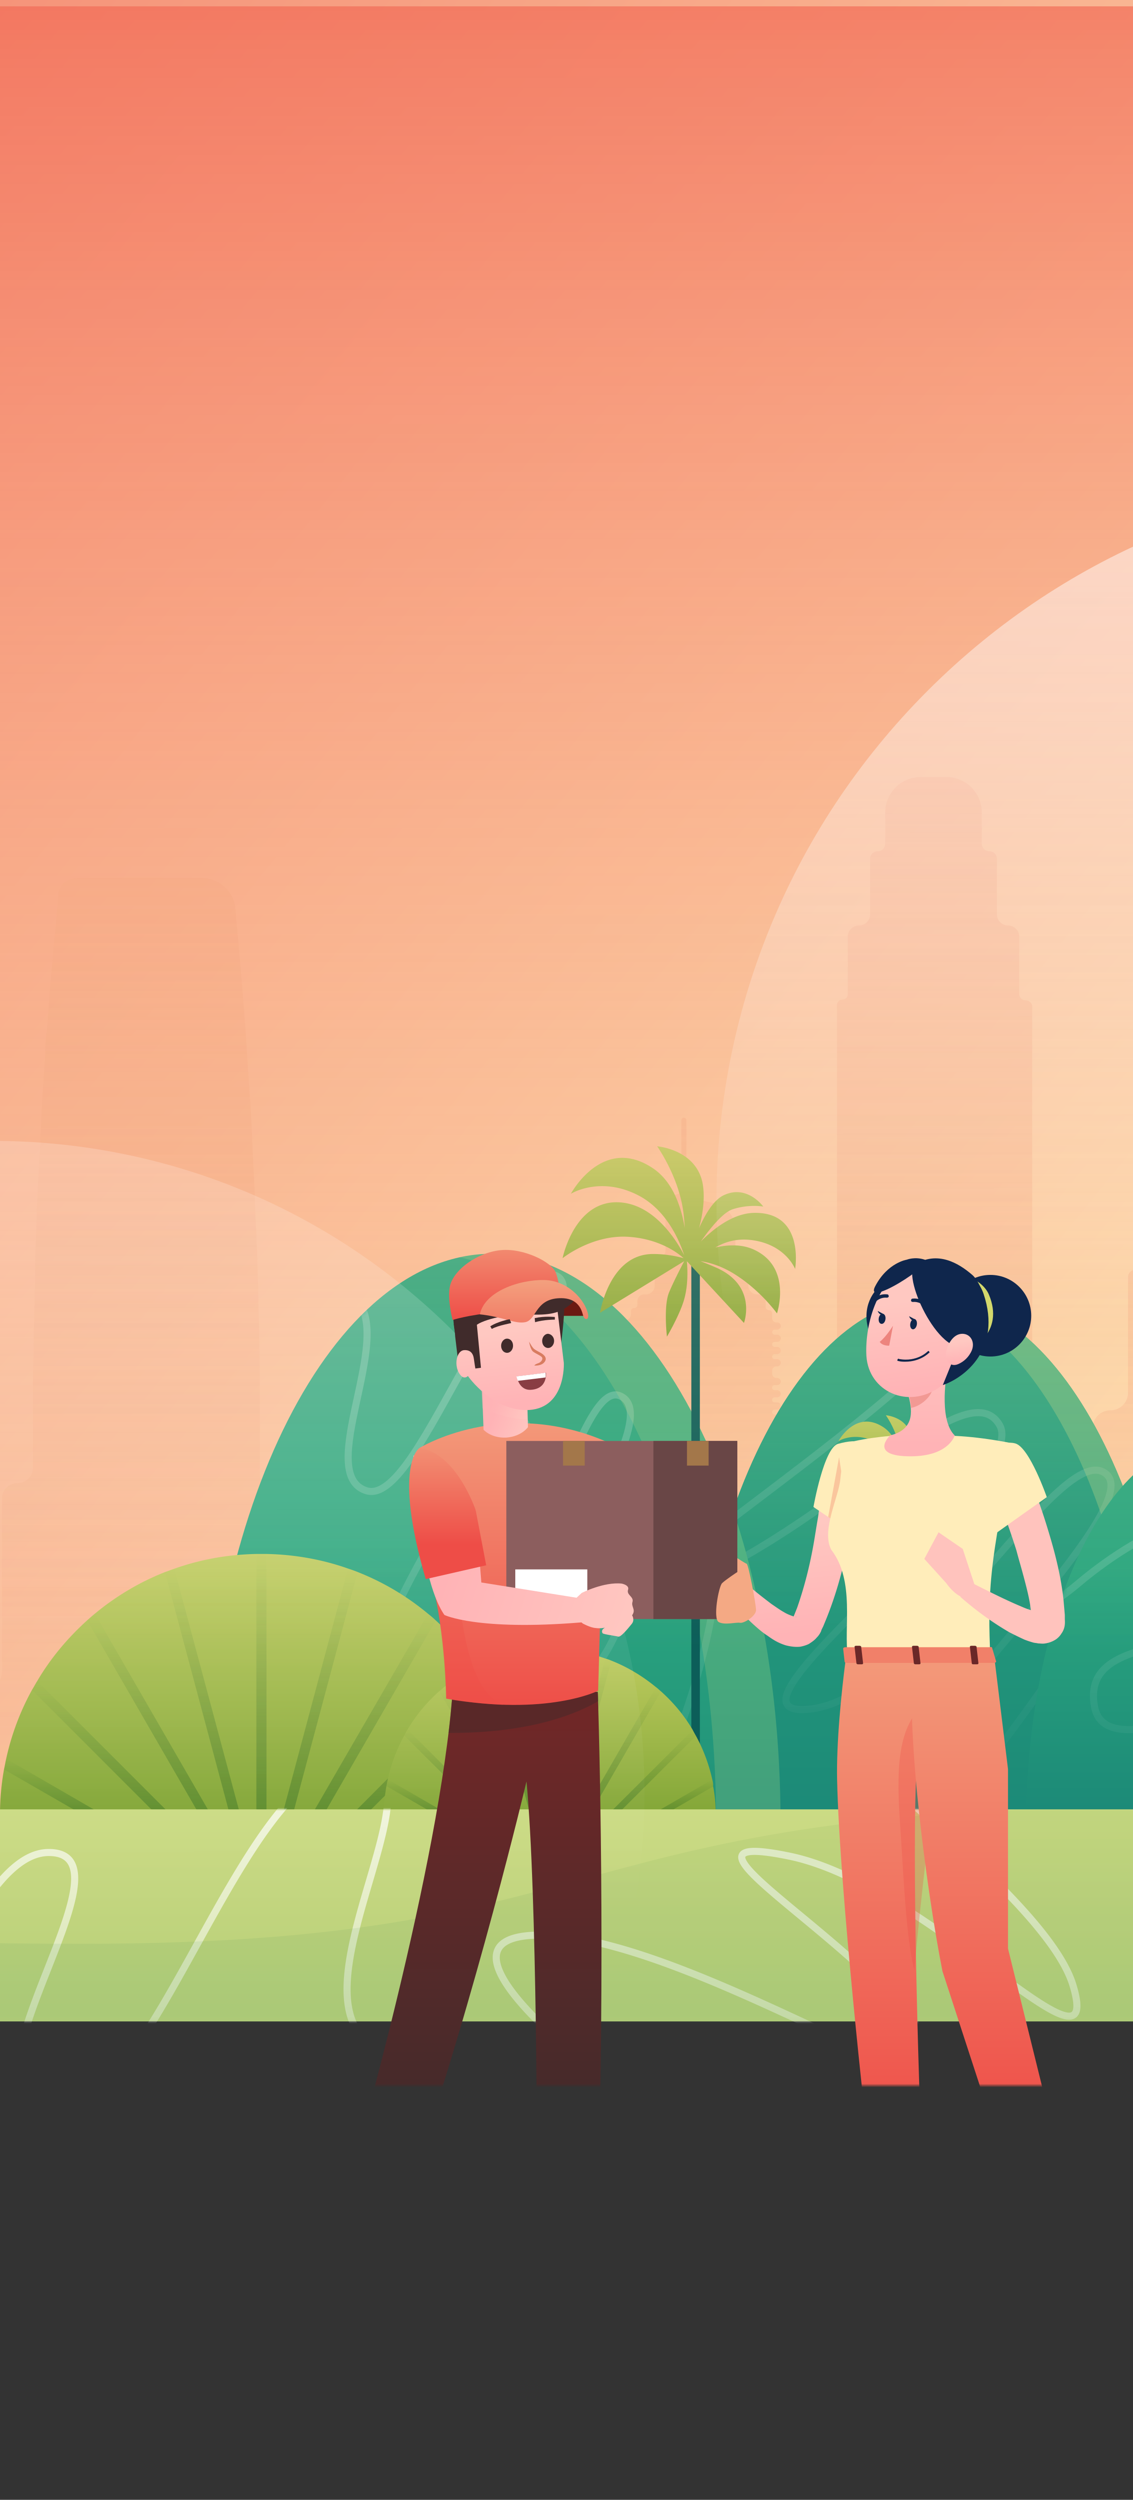 <svg width="320" height="706" fill="none" xmlns="http://www.w3.org/2000/svg"><rect width="100%" height="100%" fill="#333333" stroke="none"/><g clip-path="url(#clip0_2596:282)"><path d="M517-189H-681v759H417c55.229 0 100-44.772 100-100v-659z" fill="url(#paint0_linear_2596:282)"/><mask id="a" style="mask-type:alpha" maskUnits="userSpaceOnUse" x="-522" y="0" width="969" height="589"><path d="M447 0h-969v589h869c55.228 0 100-44.772 100-100V0z" fill="url(#paint1_linear_2596:282)"/></mask><g mask="url(#a)"><path d="M406.908 282.12h-6.512a2.441 2.441 0 00-2.441 2.442v146.807a3.357 3.357 0 01-6.715 0v-90.648c0-5.057-4.1-9.157-9.157-9.157h-.204a8.954 8.954 0 00-8.953 8.953 8.952 8.952 0 01-8.952 8.953h-36.729a4.579 4.579 0 00-4.578 4.579v2.543a2.035 2.035 0 01-2.035 2.035 2.034 2.034 0 00-2.034 2.034v32.658a4.985 4.985 0 01-4.986 4.985 4.985 4.985 0 00-4.985 4.986v21.466a6.308 6.308 0 01-6.308 6.308 6.308 6.308 0 00-6.308 6.308v31.538a2.239 2.239 0 11-4.476 0V284.358c0-1.011-.82-1.831-1.832-1.831a1.831 1.831 0 01-1.831-1.831v-16.177a3.155 3.155 0 00-3.154-3.154 3.154 3.154 0 01-3.154-3.153v-15.668c0-1.18-.956-2.136-2.136-2.136a2.137 2.137 0 01-2.137-2.137v-8.821c0-5.523-4.477-10-10-10h-7.266c-5.523 0-10 4.477-10 10v8.821c0 1.18-.957 2.137-2.137 2.137-1.18 0-2.136.956-2.136 2.136v15.668a3.154 3.154 0 01-3.154 3.153 3.155 3.155 0 00-3.154 3.154v16.278c0 .843-.683 1.526-1.526 1.526s-1.526.684-1.526 1.526v125.748a3.56 3.56 0 01-3.561 3.561 3.56 3.56 0 00-3.561 3.561v50.055a4.375 4.375 0 01-4.375 4.375h-3.968a.408.408 0 01-.407-.407.407.407 0 00-.407-.407h-1.322a.712.712 0 110-1.425h.712a1.017 1.017 0 100-2.034h-.611a.813.813 0 010-1.628h.611a1.017 1.017 0 000-2.035h-.712a.712.712 0 110-1.424h.712a1.017 1.017 0 100-2.035h-.712a.711.711 0 110-1.424h.712a1.017 1.017 0 100-2.035h-.712a.711.711 0 110-1.424h.712a1.017 1.017 0 100-2.035h-.712a.712.712 0 110-1.425h.712a1.017 1.017 0 100-2.034h-.712a.712.712 0 110-1.425h.712a1.017 1.017 0 100-2.034h-.712a.712.712 0 110-1.425h.712a1.017 1.017 0 100-2.034h-.712a.712.712 0 110-1.425h.712a1.017 1.017 0 000-2.035h-.712a.712.712 0 110-1.424h.712a1.017 1.017 0 000-2.035h-.204a1.22 1.22 0 01-1.22-1.221v-.406a1.22 1.22 0 011.22-1.221h.204a1.017 1.017 0 100-2.035h-.712a.712.712 0 110-1.424h.712a1.017 1.017 0 100-2.035h-.712a.711.711 0 110-1.424h.712a1.017 1.017 0 100-2.035h-.712a.712.712 0 110-1.425h.712a1.017 1.017 0 100-2.034h-.712a.712.712 0 110-1.425h.712a1.017 1.017 0 100-2.034h-.712a.712.712 0 110-1.425h.712a1.017 1.017 0 100-2.034h-.712a.712.712 0 110-1.425h.712a1.017 1.017 0 000-2.035h-.712a.712.712 0 110-1.424h.712a1.017 1.017 0 000-2.035h-.712a.712.712 0 110-1.424h.712a1.017 1.017 0 000-2.035h-.712a.712.712 0 110-1.424h.712a1.017 1.017 0 000-2.035h-.712a.712.712 0 110-1.424h.712a1.017 1.017 0 000-2.035h-.712a.712.712 0 110-1.424h.712a1.017 1.017 0 000-2.035h-.712a.712.712 0 110-1.424h.712a1.017 1.017 0 000-2.035h-.204a1.22 1.22 0 01-1.22-1.221v-.814a1.22 1.22 0 011.22-1.221h.204a1.017 1.017 0 100-2.034h-.712a.712.712 0 110-1.425h.712a1.017 1.017 0 100-2.034h-.712a.712.712 0 110-1.425h.712a1.017 1.017 0 000-2.035h-.712a.712.712 0 110-1.424h.712a1.017 1.017 0 000-2.035h-.204a1.22 1.22 0 01-1.22-1.221v-1.322a.916.916 0 00-.916-.916.916.916 0 01-.916-.915v-1.323a2.238 2.238 0 00-2.238-2.238h-.204a2.441 2.441 0 01-2.441-2.442v-6.511c0-1.011-.82-1.831-1.832-1.831a1.832 1.832 0 01-1.831-1.832v-5.72a7.552 7.552 0 00-5.942-7.378l-5.249-1.145a3.412 3.412 0 01-2.646-3.325v-18.955a.713.713 0 10-1.424 0v19.171a1.833 1.833 0 01-2.238 1.787 1.831 1.831 0 00-2.238 1.786v14.085c0 .842-.684 1.526-1.527 1.526-.842 0-1.526.683-1.526 1.526v6.816a2.441 2.441 0 01-2.441 2.442h-.509a1.932 1.932 0 00-1.933 1.933v1.017c0 .506-.41.916-.916.916a.915.915 0 00-.915.915v.814a1.73 1.73 0 01-1.73 1.73h-13.909c-5.523 0-10 4.477-10 10v2.586c0 5.523-4.477 10-10 10h-10.097a10.01 10.01 0 00-3.629.681l-17.58 6.847a1.619 1.619 0 00-1.018 1.503v7.043c0 .899.729 1.628 1.628 1.628h.407a1.221 1.221 0 010 2.442h-.814a1.221 1.221 0 000 2.442h.814a1.22 1.22 0 110 2.441h-.814a1.221 1.221 0 000 2.442h.814a1.221 1.221 0 010 2.442h-.814a1.22 1.22 0 100 2.441h.814a1.221 1.221 0 010 2.442h-.814a1.221 1.221 0 000 2.442h1.119a.916.916 0 110 1.831H95.033a7.396 7.396 0 01-6.935-4.825l-4.507-12.156c-.842-2.272-4.056-2.268-4.893.006-1.02 2.772-5.304 1.977-5.298-.978.004-2.019.004-4.038.004-6.057v-8.546c0-8.139 0-16.278-.203-24.417 0-3.459-.203-7.122-.203-10.581-.204-7.528-.407-15.057-.814-22.789-.204-3.663-.204-7.325-.407-10.988-.407-7.121-.61-14.04-1.018-21.161 0-.814-.203-1.628-.203-2.442-.407-6.308-.814-12.412-1.221-18.72-.814-11.394-1.831-22.789-2.849-34.183-.353-4.939-4.65-8.75-9.601-8.75H21.944c-2.918 0-5.514 2.17-5.514 5.087l-.61 7.325c-.204 2.035-.407 4.273-.61 6.308-.408 3.866-.611 7.732-1.018 11.598-.204 1.831-.204 3.459-.407 5.29-.204 3.256-.407 6.512-.814 9.767-.203 1.424-.204 2.849-.204 4.07-.203 4.273-.61 8.546-.813 12.615 0 1.424-.204 2.849-.204 4.273-.203 4.477-.407 8.75-.61 13.226 0 1.017-.204 1.831-.204 2.849-.203 4.069-.407 8.342-.61 12.412v2.441c-.204 4.68-.407 9.36-.407 14.04v2.849c-.204 4.883-.204 9.767-.407 14.447v.61c0 4.883-.204 9.767-.204 14.447v22.89a4.374 4.374 0 01-4.374 4.375 4.375 4.375 0 00-4.375 4.375v48.834a5.189 5.189 0 01-5.189 5.189h-4.68a.509.509 0 010-1.018h.407c.506 0 .916-.41.916-.915v-.407a.916.916 0 00-.916-.916.916.916 0 01-.916-.915v-.814c0-.506.41-.916.916-.916s.916-.41.916-.916v-.407a.916.916 0 00-.916-.915.916.916 0 01-.916-.916v-1.017c0-.506.41-.916.916-.916s.916-.41.916-.916v-.406a.916.916 0 00-.916-.916.916.916 0 01-.916-.916v-1.017c0-.506.41-.916.916-.916s.916-.41.916-.915v-.407a.916.916 0 00-.916-.916.916.916 0 01-.916-.916v-1.017c0-.506.41-.916.916-.916s.916-.41.916-.915v-.407a.916.916 0 00-.916-.916.916.916 0 01-.916-.916v-1.017c0-.506.41-.915.916-.915s.916-.41.916-.916v-.407a.916.916 0 00-.916-.916.916.916 0 01-.916-.915v-1.018c0-.505.41-.915.916-.915s.916-.41.916-.916v-.407a.916.916 0 00-.916-.916.916.916 0 01-.916-.915v-1.018c0-.505.41-.915.916-.915s.916-.41.916-.916v-.407a.916.916 0 00-.916-.916.915.915 0 01-.916-.915v-1.017c0-.506.41-.916.916-.916s.916-.41.916-.916v-.407a.916.916 0 00-.916-.915.916.916 0 01-.916-.916v-1.017c0-.506.41-.916.916-.916s.916-.41.916-.916v-.407a.916.916 0 00-.916-.915.916.916 0 01-.916-.916v-1.017c0-.506.41-.916.916-.916s.916-.41.916-.916v-1.22a.916.916 0 00-.916-.916.916.916 0 01-.916-.916v-1.017c0-.506.41-.916.916-.916s.916-.41.916-.915v-.407a.916.916 0 00-.916-.916.916.916 0 01-.916-.916v-1.22c0-.506.41-.916.916-.916s.916-.41.916-.916v-.407a.916.916 0 00-.916-.915.916.916 0 01-.916-.916v-1.017c0-.506.41-.916.916-.916s.916-.41.916-.916v-.406a.916.916 0 00-.916-.916.916.916 0 01-.916-.916v-1.017c0-.506.41-.916.916-.916s.916-.41.916-.916v-.406a.916.916 0 00-.916-.916.916.916 0 01-.916-.916v-1.017c0-.506.41-.916.916-.916s.916-.41.916-.915v-.407a.916.916 0 00-.916-.916.916.916 0 01-.916-.916v-1.017c0-.506.41-.916.916-.916s.916-.41.916-.915v-.407a.916.916 0 00-.916-.916.916.916 0 01-.916-.915v-1.018c0-.506.41-.915.916-.915s.916-.41.916-.916v-.407a.916.916 0 00-.916-.916.916.916 0 01-.916-.915v-1.018c0-.505.41-.915.916-.915s.916-.41.916-.916v-.407a.916.916 0 00-.916-.916.916.916 0 01-.916-.915v-1.018c0-.505.41-.915.916-.915s.916-.41.916-.916v-1.221a.916.916 0 00-.916-.915.916.916 0 01-.916-.916v-1.017c0-.506.41-.916.916-.916s.916-.41.916-.916v-.407a.916.916 0 00-.916-.915.916.916 0 01-.916-.916v-1.017c0-.506.41-.916.916-.916s.916-.41.916-.916v-.406a.916.916 0 00-.916-.916.916.916 0 01-.916-.916v-1.017c0-.506.41-.916.916-.916s.916-.41.916-.915v-.407a.916.916 0 00-.916-.916.916.916 0 01-.916-.916v-3.255c0-.506.41-.916.916-.916s.916-.41.916-.916v-.61c0-.843-.684-1.526-1.526-1.526h-2.95a1.424 1.424 0 01-1.425-1.424v-.335c0-.602.488-1.09 1.09-1.09a1.09 1.09 0 00.874-1.739l-7.299-9.831a4.602 4.602 0 00-3.696-1.859h-.126a4.476 4.476 0 01-4.476-4.477c0-.449-.407-.974-.407-1.424v-11.7a.712.712 0 00-1.424 0v11.732c0 .432-.408.96-.408 1.392a4.476 4.476 0 01-4.476 4.477h-.127a4.602 4.602 0 00-3.695 1.859l-7.703 10.375a.749.749 0 00.602 1.195.75.75 0 01.749.749v.676c0 .786-.638 1.424-1.425 1.424h-2.95c-.843 0-1.526.683-1.526 1.526v.407c0 .618.5 1.119 1.119 1.119.618 0 1.12.501 1.12 1.119v2.849a1.12 1.12 0 01-1.12 1.119 1.119 1.119 0 100 2.238c.618 0 1.12.501 1.12 1.119v.611a1.12 1.12 0 01-1.12 1.119 1.119 1.119 0 100 2.238c.618 0 1.12.501 1.12 1.119v.611a1.12 1.12 0 01-1.12 1.119 1.119 1.119 0 100 2.238c.618 0 1.12.501 1.12 1.119v.61a1.12 1.12 0 01-1.12 1.12 1.119 1.119 0 100 2.238c.618 0 1.12.501 1.12 1.119v.61a1.12 1.12 0 01-1.12 1.12 1.119 1.119 0 100 2.238c.618 0 1.12.501 1.12 1.119v.61a1.12 1.12 0 01-1.12 1.119 1.119 1.119 0 100 2.239c.618 0 1.12.501 1.12 1.119v.61a1.12 1.12 0 01-1.12 1.119 1.12 1.12 0 000 2.239c.618 0 1.12.501 1.12 1.119v.61a1.12 1.12 0 01-1.12 1.119 1.119 1.119 0 100 2.238c.618 0 1.12.501 1.12 1.12v.61a1.12 1.12 0 01-1.12 1.119 1.119 1.119 0 100 2.238c.618 0 1.12.501 1.12 1.119v.611a1.12 1.12 0 01-1.12 1.119 1.119 1.119 0 100 2.238c.618 0 1.12.501 1.12 1.119v.611a1.12 1.12 0 01-1.12 1.119 1.119 1.119 0 100 2.238c.618 0 1.12.501 1.12 1.119v.611a1.12 1.12 0 01-1.12 1.119 1.119 1.119 0 100 2.238c.618 0 1.12.501 1.12 1.119v.61a1.12 1.12 0 01-1.12 1.12 1.119 1.119 0 100 2.238c.618 0 1.12.501 1.12 1.119v.61a1.12 1.12 0 01-1.12 1.119 1.119 1.119 0 100 2.239h.814a.305.305 0 010 .61h-10.683a2.645 2.645 0 01-2.645-2.645V284.765l-.087-3.64a7.08 7.08 0 00-4.751-6.518l-5.362-1.865c-1.978-.688-4.044.781-4.044 2.875v.929a2.115 2.115 0 11-4.23-.043l.203-10.016a10.001 10.001 0 00-7.572-9.904l-5.19-1.297c-6.01-1.502-11.925 2.763-12.397 8.939l-1.539 20.133-.204 2.849-.203 2.238-.203 2.849-.204 2.238-.203 2.849-.204 2.238-.203 2.849-.204 2.238-.203 2.848-.204 2.239-.203 2.848-.204 2.238-.203 2.849-.204 2.238-.203 2.849-.204 2.238-.203 2.849-.204 2.238-.203 2.849-.204 2.238-.203 2.849-.204 2.238a6.362 6.362 0 01-2.467 4.59l-.924.711a5.952 5.952 0 00-2.306 4.262l-.203 2.238-.204 2.849-.203 2.238-.204 2.849-.203 2.238-.204 2.849-.203 2.238-.204 2.645c0 .562-.455 1.018-1.017 1.018h-12.79c-5.523 0-10 4.477-10 10v19.198a3.154 3.154 0 01-3.154 3.154 3.154 3.154 0 00-3.154 3.154v62.569a4.273 4.273 0 11-8.546 0V219.043c0-.899-.729-1.628-1.628-1.628a1.628 1.628 0 01-1.628-1.628v-18.283c0-5.523-4.477-10-10-10h-26.596c-5.523 0-10 4.477-10 10v18.486c0 .899-.729 1.628-1.628 1.628-.899 0-1.628.729-1.628 1.628v108.351a2.95 2.95 0 01-2.951 2.95h-2.34a.61.61 0 00-.61.611v.203a.407.407 0 01-.407.407.407.407 0 00-.407.407v2.238c0 .225.182.407.407.407.225 0 .407.182.407.407v.204a.407.407 0 01-.407.406.407.407 0 00-.407.407v2.239c0 .224.182.407.407.407.225 0 .407.182.407.407v.203a.407.407 0 01-.407.407.407.407 0 00-.407.407v2.238c0 .225.182.407.407.407.225 0 .407.182.407.407v.204a.407.407 0 01-.407.406.407.407 0 00-.407.407v2.239c0 .224.182.407.407.407.225 0 .407.182.407.407v.203a.407.407 0 01-.407.407.407.407 0 00-.407.407v2.238c0 .225.182.407.407.407.225 0 .407.182.407.407v.204a.407.407 0 01-.407.406.407.407 0 00-.407.407v2.239c0 .224.182.407.407.407.225 0 .407.182.407.407v.203a.407.407 0 01-.407.407.407.407 0 00-.407.407v2.238c0 .225.182.407.407.407.225 0 .407.182.407.407v.204a.407.407 0 01-.407.407.407.407 0 00-.407.406v2.239c0 .224.182.407.407.407.225 0 .407.182.407.407v.203a.407.407 0 01-.407.407.407.407 0 00-.407.407v2.238c0 .225.182.407.407.407.225 0 .407.182.407.407v.204a.407.407 0 01-.407.407.407.407 0 00-.407.406v2.239c0 .224.182.407.407.407.225 0 .407.182.407.407v.203a.407.407 0 01-.407.407.407.407 0 00-.407.407v2.238c0 .225.182.407.407.407.225 0 .407.182.407.407v.204a.407.407 0 01-.407.407.407.407 0 00-.407.406v2.239c0 .224.182.407.407.407.225 0 .407.182.407.407v.203a.407.407 0 01-.407.407.407.407 0 00-.407.407v2.238c0 .225.182.407.407.407.225 0 .407.182.407.407v.204a.407.407 0 01-.407.407.407.407 0 00-.407.406v2.239c0 .224.182.407.407.407.225 0 .407.182.407.407v.203a.407.407 0 01-.407.407.407.407 0 00-.407.407v2.238c0 .225.182.407.407.407.225 0 .407.182.407.407v4.273a.407.407 0 01-.407.407.407.407 0 00-.407.407v2.238c0 .225.182.407.407.407.225 0 .407.182.407.407v.204a.407.407 0 01-.407.407.407.407 0 00-.407.407v.508c0 .506-.41.916-.916.916h-5.901a6.817 6.817 0 01-6.816-6.817v-50.127c0-5.522-4.477-10-10-10h-15.813c-5.522 0-10 4.478-10 10v27.948a5.189 5.189 0 01-5.188 5.189h-3.968a1.22 1.22 0 01-1.221-1.221 1.22 1.22 0 00-1.221-1.22h-.916a2.136 2.136 0 01-2.136-2.137V211.514c0-.899-.729-1.628-1.628-1.628a1.628 1.628 0 01-1.628-1.628V168c0-5.523-4.477-10-10-10h-36.364c-5.523 0-10 4.477-10 10v40.258c0 .899-.728 1.628-1.627 1.628-.9 0-1.628.729-1.628 1.628v215.277a3.866 3.866 0 01-7.733 0v-76.405a6.815 6.815 0 00-6.816-6.816 6.817 6.817 0 01-6.817-6.817v-29.606a2.238 2.238 0 00-2.238-2.238 2.238 2.238 0 01-2.238-2.238v-6.511a8.75 8.75 0 00-8.75-8.75h-45.986a8.75 8.75 0 00-8.75 8.75v6.511a2.238 2.238 0 01-2.238 2.238 2.238 2.238 0 00-2.238 2.238v131.038a7.326 7.326 0 11-14.651 0v-73.628c0-5.523-4.477-10-10-10h-33.922c-5.523 0-10 4.477-10 10v41.479a5.901 5.901 0 01-5.901 5.901 5.901 5.901 0 00-5.901 5.901v46.392a3.458 3.458 0 11-6.918 0V304.299c0-.787-.638-1.425-1.425-1.425h-.814a.61.61 0 110-1.22h.814c.787 0 1.425-.638 1.425-1.425v-1.221c0-.786-.638-1.424-1.425-1.424h-.814a.61.61 0 010-1.221h.814c.787 0 1.425-.637 1.425-1.424v-1.221c0-.787-.638-1.424-1.425-1.424h-.814a.61.61 0 110-1.221h.814c.787 0 1.425-.638 1.425-1.424v-1.221c0-.787-.638-1.425-1.425-1.425h-1.017a.407.407 0 010-.814h1.119c.843 0 1.526-.683 1.526-1.526v-1.017c0-.843-.683-1.526-1.526-1.526h-.916a.61.61 0 010-1.221h.916c.843 0 1.526-.683 1.526-1.526v-1.017c0-.843-.683-1.526-1.526-1.526h-.916a.61.61 0 110-1.221h.916c.843 0 1.526-.684 1.526-1.526v-1.018c0-.842-.683-1.526-1.526-1.526h-.916a.61.61 0 010-1.221h.916c.843 0 1.526-.683 1.526-1.526v-8.687c0-3.288-1.665-6.32-4.004-8.631-5.9-5.831-13.128-16.689-13.292-31.211v-.915a1.73 1.73 0 00-1.729-1.73h-.611c-.618 0-1.119.501-1.119 1.119a1.12 1.12 0 01-1.119 1.12h-1.322a2.442 2.442 0 01-2.442-2.442v-32.048a.916.916 0 00-1.832 0v34.184a.51.51 0 01-1.017 0v-.61c0-.618-.501-1.119-1.119-1.119h-1.424a1.12 1.12 0 00-1.12 1.119c0 .618-.501 1.119-1.119 1.119h-4.273a1.119 1.119 0 01-1.119-1.119c0-.618-.501-1.119-1.119-1.119h-.712c-1.012 0-1.832.82-1.832 1.831v.407c0 15.504-4.137 26.872-9.067 32.548-1.627 1.874-2.938 4.144-2.938 6.626v7.32c0 .056.046.102.102.102.056 0 .102.045.102.102v2.136c0 1.011.82 1.831 1.831 1.831h1.221a.61.61 0 110 1.221h-1.221c-1.011 0-1.831.82-1.831 1.832v.406c0 1.012.82 1.832 1.831 1.832h1.221a.61.61 0 010 1.221h-1.323a1.933 1.933 0 00-1.933 1.933v.203c0 1.068.866 1.933 1.933 1.933h1.526a.407.407 0 110 .814h-1.526a1.933 1.933 0 00-1.933 1.933v.203c0 1.068.866 1.933 1.933 1.933h1.323a.61.61 0 110 1.221h-1.323a1.934 1.934 0 00-1.933 1.933v.204c0 1.067.866 1.933 1.933 1.933h1.323a.61.61 0 010 1.221h-1.323a1.933 1.933 0 00-1.933 1.933v.203c0 1.068.866 1.933 1.933 1.933h1.323a.61.61 0 110 1.221h-1.323a1.934 1.934 0 00-1.933 1.933v.203c0 1.068.866 1.934 1.933 1.934h1.323a.61.61 0 110 1.22h-1.424a2.035 2.035 0 00-2.035 2.035v80.169a5.698 5.698 0 01-5.698 5.698 5.697 5.697 0 00-5.697 5.697v34.489a3.154 3.154 0 01-3.154 3.154 3.154 3.154 0 00-3.154 3.154v31.752c0 1.294-1.46 1.973-2.753 1.925a1.893 1.893 0 01-.213-.019l-.221-.031a4.784 4.784 0 01-4.138-4.738v-73.215a6.443 6.443 0 00-3.848-5.896l-1.053-.463a.971.971 0 00-.39-.082h-.305a1.526 1.526 0 01-1.526-1.526v-.814a.711.711 0 10-1.424 0 .713.713 0 01-.713.712h-.086a.626.626 0 00-.626.626.626.626 0 01-.594.625l-2.324.116a1.097 1.097 0 01-1.151-1.096c0-.415-.235-.795-.607-.981l-.55-.275a2.09 2.09 0 00-.998-.22l-11.904.355a1.24 1.24 0 00-1.202 1.239 1.24 1.24 0 01-1.239 1.239h-.186c-.786 0-1.424.637-1.424 1.424v9.534c0 5.523-4.477 10-10 10h-2.586c-5.523 0-10-4.477-10-10v-91.127a2.646 2.646 0 00-2.646-2.646 2.645 2.645 0 01-2.645-2.645v-14.345a9.258 9.258 0 00-9.258-9.258h-5.799a3.459 3.459 0 01-3.459-3.459 3.46 3.46 0 00-3.46-3.459h-2.34a5.595 5.595 0 01-5.595-5.596 5.596 5.596 0 00-5.596-5.595h-31.54c-5 0-9.054 4.054-9.054 9.054a9.055 9.055 0 01-9.055 9.055h-4.142c-5.523 0-10 4.477-10 10V458.94a6.308 6.308 0 01-6.308 6.308 6.308 6.308 0 00-6.308 6.308v5.493a5.9 5.9 0 11-11.801 0v-41.305c0-5.057-4.1-9.157-9.157-9.157a9.156 9.156 0 01-9.157-9.156v-9.132a.368.368 0 00-.203-.33.367.367 0 01-.204-.329v-2.13c0-.846-.28-1.668-.798-2.336l-2.283-2.949a8.612 8.612 0 01-1.802-5.272v-2.704c0-.552-.22-1.082-.611-1.473a2.088 2.088 0 01-.61-1.474V380.5a.305.305 0 10-.61 0v8.946c0 .461-.183.902-.509 1.228a1.737 1.737 0 00-.509 1.228v3.325a9.762 9.762 0 01-1.765 5.599l-1.859 2.656a3.591 3.591 0 00-.649 2.058v1.187c0 .458-.229.886-.61 1.141a1.369 1.369 0 00-.611 1.14v.522c0 .736-.386 1.418-1.017 1.797l-.251.15a1.58 1.58 0 00-.767 1.354c0 .578-.315 1.11-.822 1.386l-.297.162a2.146 2.146 0 00-1.119 1.885v18.647a3.903 3.903 0 01-4.273 3.885 3.663 3.663 0 01-3.663-3.663v-33.136c0-5.523-4.477-10-10-10h-5.028c-5.522 0-10 4.477-10 10v10.754a7.935 7.935 0 01-7.935 7.936 7.936 7.936 0 00-7.936 7.935v10.276a1.933 1.933 0 01-1.933 1.933 1.932 1.932 0 00-1.933 1.933v22.789a1.526 1.526 0 11-3.052 0v-9.665a2.035 2.035 0 00-2.035-2.035 2.035 2.035 0 01-2.035-2.035v-99.266c0-5.523-4.477-10-10-10h-24.795c-25.435 0-45.986 17.906-45.986 43.34v12.005a8.343 8.343 0 01-8.343 8.343c-7.325 0-13.226 12.615-13.226 19.534v19.91c0 5.523-4.477 10-10 10h-1.569c-5.52 0-10-4.477-10-10v-17.367a7.22 7.22 0 00-7.22-7.223c-3.99 0-7.23 3.234-7.23 7.223v51.072a3.152 3.152 0 01-3.15 3.154 3.152 3.152 0 01-3.15-3.154v-29.3c0-.955-.78-1.73-1.73-1.73-.96 0-1.73-.774-1.73-1.729v-19.127a6.41 6.41 0 00-6.41-6.409 6.41 6.41 0 01-6.41-6.41v-16.96c0-5.523-4.48-10-10-10h-7.88c-5.52 0-10 4.477-10 10V511c0 5.523 4.48 10 10 10H414c5.523 0 10-4.477 10-10V292.12c0-5.523-4.477-10-10-10h-7.092zM178.197 397.389a.713.713 0 01-.713.712h-1.322a.204.204 0 01-.204-.204v-.508c0-.394.319-.712.712-.712h.814c.394 0 .713.318.713.712zm0-3.459a.713.713 0 01-.713.712h-.814a.712.712 0 110-1.424h.814c.394 0 .713.318.713.712zm0-3.663a.713.713 0 01-.713.712h-.814a.712.712 0 010-1.424h.814c.394 0 .713.319.713.712zm0-3.662a.713.713 0 01-.713.712h-.814a.713.713 0 010-1.425h.814c.394 0 .713.319.713.713zm0-3.663a.713.713 0 01-.713.712h-.814a.712.712 0 010-1.424h.814c.394 0 .713.319.713.712zm0-3.663a.713.713 0 01-.713.713h-.814a.712.712 0 010-1.425h.814c.394 0 .713.319.713.712zm0-3.459a.713.713 0 01-.713.713h-.814a.712.712 0 010-1.425h.814c.394 0 .713.319.713.712z" fill="url(#paint2_linear_2596:282)"/><path d="M263.33 366.66c-38.8 0-70.189 66.607-70.189 148.699h140.462c0-82.175-31.473-148.699-70.273-148.699z" fill="url(#paint3_linear_2596:282)"/><path d="M263.33 366.66c-38.8 0-70.189 66.607-70.189 148.699h140.462c0-82.175-31.473-148.699-70.273-148.699z" fill="url(#paint4_linear_2596:282)"/><mask id="b" style="mask-type:alpha" maskUnits="userSpaceOnUse" x="193" y="366" width="141" height="150"><path d="M263.33 366.66c-38.8 0-70.189 66.607-70.189 148.699h140.462c0-82.175-31.473-148.699-70.273-148.699z" fill="url(#paint5_linear_2596:282)"/></mask><g mask="url(#b)"><path opacity=".2" d="M204.157 380.126c22.241-10.131 67.155-26.702 68.891-11.94 2.17 18.453-126.39 97.692-82.452 80.867 43.938-16.825 81.909-62.957 91.673-46.675 9.765 16.282-85.706 83.581-53.702 80.324 32.005-3.256 71.603-78.153 84.079-66.213 12.477 11.94-81.909 94.978-60.753 102.034 21.155 7.055 79.197-110.717 102.522-113.431" stroke="url(#paint6_linear_2596:282)" stroke-width="2"/></g><path opacity=".3" d="M324.501 515.359h9.104c0-82.175-31.473-148.699-70.272-148.699-1.529 0-3.046.104-4.551.308 36.679 4.962 65.719 69.456 65.719 148.391z" fill="#C9D983"/><path d="M341.191 406.978c-28.392 0-51.373 48.742-51.373 108.815h102.746c-.084-60.073-23.064-108.815-51.373-108.815z" fill="url(#paint7_linear_2596:282)"/><mask id="c" style="mask-type:alpha" maskUnits="userSpaceOnUse" x="289" y="406" width="104" height="110"><path d="M341.191 406.978c-28.392 0-51.373 48.742-51.373 108.815h102.746c-.084-60.073-23.064-108.815-51.373-108.815z" fill="url(#paint8_linear_2596:282)"/></mask><g mask="url(#c)"><path opacity=".2" d="M325.045 382.267c-20.154 32.831-52.444 91.757-20.367 64.814 40.097-33.678 78.285-22.875 62.373 0-15.911 22.876-62.373 10.803-57.917 34.949 3.564 19.317 55.371-9.32 80.83-26.053" stroke="url(#paint9_linear_2596:282)" stroke-width="2"/></g><path d="M138.95 354.088c-45.001 0-81.503 71.819-81.503 160.404h163.006c-.084-88.585-36.502-160.404-81.503-160.404z" fill="url(#paint10_linear_2596:282)"/><mask id="d" style="mask-type:alpha" maskUnits="userSpaceOnUse" x="57" y="354" width="164" height="161"><path d="M138.95 354.088c-45.001 0-81.503 71.819-81.503 160.404h163.006c-.084-88.585-36.502-160.404-81.503-160.404z" fill="url(#paint11_linear_2596:282)"/></mask><g mask="url(#d)"><path opacity=".2" d="M64.383 386.454c8.59-10.137 27.886-28.199 36.354-19.352 10.584 11.058-11.965 49.303 2.761 53.911 14.725 4.608 35.433-67.735 53.38-60.823 17.947 6.912-77.31 118.882-44.177 123.029 33.133 4.147 48.319-95.843 62.584-88.931 14.266 6.911-32.212 60.823-16.106 76.49 16.106 15.666 24.389-58.059 37.274-49.765 12.885 8.294 3.682 49.765-8.743 77.872" stroke="url(#paint12_linear_2596:282)" stroke-width="2"/></g><path opacity=".2" d="M202.243 514.492h18.208c-.084-88.585-36.501-160.404-81.503-160.404a42.5 42.5 0 00-9.104.99c40.709 8.912 72.321 76.887 72.399 159.414z" fill="#C9D983"/><path d="M255.088 416.189h-1.505v97.509h1.505v-97.509z" fill="#0C5E59"/><path d="M265.327 410.015c-3.237 0-6.247 2.334-8.354 4.443 1.43-2.033 3.386-4.518 4.892-4.97 2.634-.828 4.741-.452 4.741-.452s-2.408-3.388-6.021-1.807c-1.58.678-2.935 2.937-3.914 5.12.527-2.033.979-4.442.603-6.626-.904-5.572-7.075-6.024-7.075-6.024s3.462 4.819 4.064 10.467c.075.753.151 1.506.226 2.183-.527-3.238-1.807-7.153-4.968-9.261-7.827-5.196-12.719 3.915-12.719 3.915s4.44-2.786 10.311.151c4.666 2.334 6.623 7.304 7.225 9.337-.752-1.506-3.989-7.229-9.107-8.057-7.752-1.28-9.709 8.508-9.709 8.508s4.441-3.539 9.935-3.313c4.29.226 7.301 1.958 8.806 3.313-.828-.226-2.559-.602-4.666-.677-6.849-.076-8.279 9.11-8.279 9.11l13.02-7.981c-.602 1.054-1.731 3.313-2.333 4.819-.903 2.108-.301 6.852-.301 6.852s2.107-3.614 2.71-5.948c.602-2.259.451-4.593.376-5.723l8.806 9.563s2.182-5.798-4.516-8.584a68.917 68.917 0 00-2.258-.904c1.581.226 3.537.904 5.569 2.184 3.839 2.485 6.323 5.948 6.323 5.948s2.408-7.002-3.463-9.863c-1.956-.904-4.139-.829-6.021-.377 1.43-.828 3.312-1.431 5.495-1.129 5.343.677 6.849 4.442 6.849 4.442s1.505-8.659-6.247-8.659z" fill="url(#paint13_linear_2596:282)"/><path d="M197.666 356.258h-2.408V515.51h2.408V356.258z" fill="#0C5E59"/><path d="M213.229 342.531c-5.879 0-11.422 4.213-15.285 8.089 2.604-3.707 6.215-8.173 8.986-9.1 4.703-1.517 8.651-.758 8.651-.758s-4.452-6.235-11.002-3.286c-2.94 1.263-5.375 5.392-7.139 9.352 1.008-3.707 1.68-8.089 1.092-12.133-1.596-10.111-12.934-10.954-12.934-10.954s6.299 8.763 7.475 19.127c.168 1.348.252 2.696.336 3.96-1.008-5.982-3.359-13.144-9.07-16.936-14.194-9.437-23.096 7.247-23.096 7.247s8.147-5.056 18.813.337c8.398 4.213 12.009 13.397 13.185 17.02-1.428-2.781-7.223-13.145-16.629-14.745-14.109-2.36-17.72 15.587-17.72 15.587s8.062-6.487 18.056-6.066c7.727.337 13.354 3.539 16.125 6.066-1.428-.421-4.703-1.179-8.482-1.179-12.514-.169-15.117 16.599-15.117 16.599l23.767-14.577c-1.008 1.938-3.107 5.982-4.283 8.847-1.596 3.876-.588 12.47-.588 12.47s3.863-6.572 4.955-10.869c1.092-4.129.84-8.426.672-10.448l16.125 17.442s3.947-10.617-8.147-15.757a150.076 150.076 0 00-4.115-1.685c2.939.421 6.467 1.601 10.078 3.96 7.055 4.55 11.506 10.785 11.506 10.785s4.367-12.891-6.383-17.947c-3.527-1.685-7.558-1.432-11.002-.674 2.604-1.517 5.963-2.612 10.078-2.106 9.742 1.179 12.43 8.173 12.43 8.173s2.771-15.925-11.338-15.841z" fill="url(#paint14_linear_2596:282)"/><path d="M145.936 496.774a72.305 72.305 0 00-7.301-19.501 44.53 44.53 0 00-1.505-2.56c-3.838-6.401-8.58-12.123-14.074-17.093-.678-.677-1.43-1.28-2.183-1.882a72.834 72.834 0 00-19.794-11.746c-.903-.377-1.806-.678-2.71-.979-7.225-2.56-15.052-3.991-23.106-4.141h-2.86c-8.128.15-15.88 1.581-23.105 4.141-.904.301-1.807.678-2.71.979a72.839 72.839 0 00-19.794 11.746c-.753.602-1.506 1.28-2.183 1.882-5.494 4.97-10.31 10.692-14.074 17.093-.527.828-.979 1.731-1.505 2.56a72.327 72.327 0 00-7.3 19.501c-.227.979-.377 1.958-.603 2.937A73.133 73.133 0 000 512.587h147.592c0-4.368-.377-8.735-1.129-12.876-.151-.979-.301-1.958-.527-2.937z" fill="url(#paint15_linear_2596:282)"/><path opacity=".3" d="M72.406 438.797v73.79h2.86v-73.79h-2.86z" fill="url(#paint16_linear_2596:282)"/><path opacity=".3" d="M46.588 443.992l18.364 68.67h2.935l-18.665-69.649c-.828.301-1.73.602-2.634.979z" fill="url(#paint17_linear_2596:282)"/><path opacity=".3" d="M24.611 457.621l31.762 54.966h3.236l-32.815-56.849c-.753.603-1.505 1.28-2.183 1.883z" fill="url(#paint18_linear_2596:282)"/><path opacity=".3" d="M9.033 477.273l35.374 35.389h3.99l-37.934-37.949c-.451.828-.978 1.732-1.43 2.56z" fill="url(#paint19_linear_2596:282)"/><path opacity=".3" d="M1.13 499.711l22.354 12.876h5.72L1.733 496.699c-.226 1.055-.376 2.033-.602 3.012z" fill="url(#paint20_linear_2596:282)"/><path opacity=".3" d="M79.707 512.662h2.935l18.365-68.67c-.904-.377-1.807-.678-2.71-.979l-18.59 69.649z" fill="url(#paint21_linear_2596:282)"/><path opacity=".3" d="M87.984 512.662h3.312l31.761-54.966c-.677-.678-1.43-1.28-2.183-1.883l-32.89 56.849z" fill="url(#paint22_linear_2596:282)"/><path d="M99.2 512.662h3.989l35.374-35.389a45.473 45.473 0 00-1.505-2.56L99.2 512.662z" fill="url(#paint23_linear_2596:282)" opacity=".3"/><path d="M118.463 512.662h5.72l22.353-12.875c-.15-.979-.376-1.958-.602-2.937l-27.471 15.812z" fill="#084F15"/><path d="M201.18 502.573c-.979-4.368-2.559-8.584-4.667-12.424a33.059 33.059 0 01-.903-1.657c-2.408-4.066-5.419-7.68-8.956-10.843-.452-.376-.903-.828-1.43-1.204-3.763-3.087-7.978-5.648-12.569-7.455a11.74 11.74 0 00-1.731-.602c-4.591-1.657-9.559-2.56-14.677-2.635h-1.806c-5.118.075-10.085 1.054-14.676 2.635-.602.226-1.129.376-1.731.602-4.591 1.807-8.806 4.368-12.569 7.455-.452.376-.903.828-1.43 1.204-3.538 3.163-6.548 6.777-8.957 10.843a32.624 32.624 0 00-.903 1.657 46.5 46.5 0 00-4.666 12.424c-.151.602-.226 1.28-.376 1.882-.452 2.635-.753 5.421-.753 8.207h93.778c0-2.786-.226-5.572-.753-8.207.076-.678-.075-1.28-.225-1.882z" fill="url(#paint24_linear_2596:282)"/><path opacity=".3" d="M154.442 465.753v46.909h1.807v-46.909h-1.807z" fill="url(#paint25_linear_2596:282)"/><path opacity=".3" d="M138.108 468.99l11.666 43.597h1.882l-11.817-44.274c-.602.301-1.204.451-1.731.677z" fill="url(#paint26_linear_2596:282)"/><path opacity=".3" d="M124.109 477.725l20.171 34.937h2.107l-20.848-36.142c-.526.376-.978.753-1.43 1.205z" fill="url(#paint27_linear_2596:282)"/><path opacity=".3" d="M114.178 490.149l22.504 22.438h2.558l-24.084-24.095c-.301.602-.677 1.13-.978 1.657z" fill="url(#paint28_linear_2596:282)"/><path opacity=".3" d="M109.209 504.455l14.225 8.207h3.612l-17.461-10.089c-.15.602-.301 1.204-.376 1.882z" fill="url(#paint29_linear_2596:282)"/><path opacity=".3" d="M159.107 512.662h1.882l11.666-43.596a11.742 11.742 0 00-1.731-.603l-11.817 44.199z" fill="url(#paint30_linear_2596:282)"/><path opacity=".3" d="M164.378 512.662h2.107l20.171-34.937c-.452-.377-.903-.829-1.43-1.205l-20.848 36.142z" fill="url(#paint31_linear_2596:282)"/><path opacity=".3" d="M171.526 512.662h2.559l22.504-22.438a32.624 32.624 0 01-.903-1.657l-24.16 24.095z" fill="url(#paint32_linear_2596:282)"/><path opacity=".3" d="M183.722 512.662h3.612l14.225-8.207a16.768 16.768 0 00-.376-1.883l-17.461 10.09z" fill="url(#paint33_linear_2596:282)"/><path d="M333 511h-812v59.885h812V511z" fill="url(#paint34_linear_2596:282)"/><mask id="e" style="mask-type:alpha" maskUnits="userSpaceOnUse" x="-479" y="511" width="812" height="60"><path d="M333 511h-812v59.885h812V511z" fill="url(#paint35_linear_2596:282)"/></mask><g mask="url(#e)"><path opacity=".7" fill-rule="evenodd" clip-rule="evenodd" d="M-133.635 535.081c-5.399 5.686-11.002 9.673-17.058 9.398-1.495-.068-2.737-.377-3.688-.981-.981-.623-1.583-1.517-1.84-2.588-.249-1.038-.166-2.2.115-3.406.282-1.214.78-2.537 1.428-3.93 2.362-5.081 6.929-11.521 11.323-17.717l1.153-1.629c2.38-3.363 4.655-6.623 6.475-9.556 1.832-2.953 3.147-5.488 3.669-7.414.261-.963.295-1.674.176-2.169-.106-.441-.339-.752-.791-.974-.504-.247-1.326-.403-2.607-.33-1.267.073-2.898.364-4.954.925-4.012 1.094-8.509 3.626-13.404 7.275-4.884 3.64-10.105 8.347-15.561 13.724-7.691 7.58-15.799 16.44-24.053 25.459h-.001v.001c-3.467 3.788-6.959 7.604-10.457 11.366-11.798 12.685-23.655 24.74-34.684 32.796-10.959 8.005-21.452 12.323-30.36 8.814-4.375-1.723-6.691-4.251-6.966-7.524-.262-3.126 1.393-6.586 3.99-10.112 5.226-7.097 14.915-15.301 24.269-23.138l1.066-.893c4.332-3.628 8.567-7.175 12.268-10.517 4.011-3.624 7.341-6.962 9.467-9.857 1.062-1.448 1.79-2.74 2.163-3.865.372-1.119.371-1.999.087-2.702-.283-.699-.911-1.387-2.129-1.99-1.227-.608-2.989-1.096-5.405-1.405-7.654-.982-17.526 1.326-28.586 5.864-11.031 4.527-23.118 11.218-35.153 18.856-24.068 15.274-47.828 34.271-62.347 47.102l-1.324-1.499c14.577-12.882 38.421-31.947 62.599-47.292 12.088-7.672 24.285-14.429 35.466-19.017 11.151-4.576 21.419-7.047 29.599-5.998 2.531.324 4.536.852 6.039 1.596 1.512.749 2.576 1.75 3.095 3.034.517 1.279.425 2.674-.043 4.081-.465 1.401-1.323 2.884-2.449 4.418-2.252 3.068-5.709 6.518-9.739 10.158-3.729 3.369-7.993 6.939-12.317 10.56l-1.072.899c-9.423 7.895-18.892 15.931-23.944 22.791-2.541 3.451-3.804 6.398-3.607 8.759.186 2.215 1.708 4.255 5.706 5.83 7.84 3.089 17.52-.586 28.447-8.568 10.857-7.93 22.598-19.854 34.399-32.543 3.471-3.733 6.948-7.532 10.407-11.311 8.27-9.037 16.435-17.959 24.165-25.578 5.487-5.407 10.782-10.185 15.77-13.903 4.978-3.71 9.71-6.411 14.073-7.601 2.131-.581 3.909-.908 5.366-.992 1.444-.082 2.66.069 3.602.532.993.487 1.611 1.288 1.855 2.302.23.959.111 2.044-.191 3.159-.603 2.229-2.056 4.975-3.899 7.945-1.856 2.991-4.164 6.297-6.542 9.658l-1.122 1.583c-4.435 6.256-8.893 12.545-11.174 17.45-.613 1.32-1.053 2.507-1.293 3.54-.242 1.04-.268 1.863-.118 2.486.141.591.445 1.035.967 1.366.552.351 1.411.613 2.707.672 5.11.232 10.164-3.14 15.517-8.777 4.333-4.564 8.698-10.428 13.301-16.612 1.052-1.415 2.118-2.846 3.198-4.283 5.773-7.676 11.952-15.464 18.816-21.331 6.87-5.873 14.516-9.898 23.218-9.898v2c-8.046 0-15.245 3.714-21.918 9.418-6.681 5.71-12.745 13.338-18.517 21.013a965.5 965.5 0 00-3.161 4.233c-4.606 6.19-9.062 12.178-13.487 16.837zm240.838-33.454c-1.156-1.81-3.273-2.943-7.115-2.823-7.618.238-14.977 6.405-22.28 15.99-7.258 9.525-14.23 22.11-21.156 34.626l-.106.192c-6.866 12.409-13.69 24.744-20.643 33.732-3.495 4.519-7.064 8.248-10.737 10.722-3.683 2.481-7.528 3.735-11.521 3.184-3.91-.539-6.563-2.192-8.094-4.788-1.498-2.541-1.821-5.82-1.472-9.43.698-7.209 4.155-16.356 7.63-25.2l.835-2.123c3.221-8.173 6.286-15.95 7.244-21.842.523-3.213.375-5.638-.51-7.227-.824-1.477-2.427-2.46-5.496-2.46-2.987 0-5.924 1.318-8.884 3.781-2.965 2.466-5.885 6.026-8.811 10.368-4.906 7.281-9.727 16.598-14.753 26.312-.975 1.886-1.959 3.787-2.952 5.691-6.087 11.666-12.536 23.426-19.779 32.271-7.228 8.827-15.414 14.957-25.006 14.957-4.707 0-7.904-1.226-9.645-3.705-1.71-2.435-1.787-5.774-1.041-9.452.751-3.711 2.39-8.003 4.42-12.551 1.72-3.855 3.742-7.941 5.781-12.06v-.001l.001-.001.485-.98.624-1.263c4.845-9.817 9.445-19.549 10.372-27.053.46-3.73-.012-6.733-1.64-8.909-1.618-2.163-4.538-3.723-9.457-4.215-15.897-1.59-32.065 5.366-45.898 14.851-13.816 9.474-25.161 21.375-31.366 29.424l-1.584-1.221c6.314-8.19 17.806-20.244 31.819-29.852 13.994-9.596 30.645-16.851 47.228-15.192 5.231.523 8.782 2.23 10.86 5.007 2.066 2.764 2.514 6.375 2.023 10.352-.977 7.911-5.766 17.972-10.563 27.693-.37.75-.74 1.497-1.11 2.243l-.004.01c-2.04 4.121-4.042 8.166-5.745 11.982-2.015 4.515-3.58 8.644-4.286 12.133-.714 3.523-.506 6.163.718 7.906 1.194 1.7 3.58 2.854 8.008 2.854 8.677 0 16.35-5.543 23.459-14.224 7.095-8.665 13.46-20.25 19.553-31.929.984-1.886 1.96-3.775 2.933-5.654 5.024-9.712 9.91-19.156 14.886-26.541 2.974-4.412 6.017-8.148 9.19-10.789 3.177-2.643 6.553-4.243 10.163-4.243 3.528 0 5.954 1.173 7.243 3.486 1.228 2.203 1.278 5.202.738 8.522-.994 6.118-4.142 14.1-7.331 22.19l-.86 2.185c-3.504 8.918-6.835 17.787-7.501 24.662-.332 3.431.018 6.21 1.204 8.221 1.153 1.955 3.195 3.347 6.644 3.823 3.366.464 6.72-.565 10.13-2.862 3.421-2.304 6.838-5.846 10.273-10.287 6.858-8.867 13.623-21.093 20.534-33.583l.047-.086c6.904-12.478 13.95-25.205 21.315-34.87 7.32-9.605 15.186-16.506 23.808-16.776 4.278-.133 7.204 1.145 8.864 3.747 1.596 2.503 1.858 6 1.456 9.931-.406 3.966-1.512 8.582-2.866 13.477a487.961 487.961 0 01-2.179 7.558l-.034.119c-.745 2.534-1.5 5.102-2.216 7.671-1.456 5.221-2.743 10.414-3.451 15.269-.71 4.863-.829 9.322.007 13.094.829 3.748 2.592 6.795 5.656 8.925 3.086 2.145 7.603 3.439 14.079 3.439v2c-6.718 0-11.685-1.339-15.22-3.797-3.558-2.473-5.553-6-6.468-10.135-.91-4.109-.759-8.841-.033-13.815.727-4.982 2.04-10.271 3.503-15.517.72-2.584 1.479-5.164 2.223-7.695l.036-.122a495.542 495.542 0 002.169-7.527c1.35-4.879 2.417-9.359 2.804-13.147.391-3.825.066-6.743-1.152-8.653zm196.815 58.82c-1.19-3.964-3.676-8.274-6.952-12.727-3.284-4.462-7.401-9.121-11.905-13.784-7.507-7.772-16.141-15.61-23.868-22.625-1.542-1.4-3.049-2.767-4.502-4.095-4.378-3.996-8.275-7.626-11.277-10.715-3.039-3.126-5.042-5.582-5.768-7.248-.369-.847-.283-1.203-.215-1.321.064-.112.335-.396 1.376-.499 2.057-.205 5.913.418 12.143 2.198l.55-1.923c-6.203-1.772-10.404-2.513-12.891-2.265-1.23.122-2.353.518-2.913 1.494-.556.969-.323 2.107.117 3.116.892 2.046 3.155 4.743 6.167 7.842 3.048 3.136 6.985 6.802 11.362 10.798 1.458 1.332 2.966 2.701 4.508 4.1l.013.012c7.727 7.015 16.303 14.8 23.759 22.52 4.472 4.63 8.522 9.217 11.733 13.581 3.218 4.373 5.553 8.468 6.647 12.116.562 1.872.884 3.359 1.003 4.512.121 1.173.019 1.894-.16 2.306-.147.336-.346.482-.676.541-.411.074-1.056.006-1.994-.314-1.864-.636-4.418-2.1-7.58-4.204-3.142-2.09-6.803-4.757-10.865-7.74L280.302 555c-7.786-5.723-16.89-12.415-26.391-18.241-10.12-6.205-20.768-11.479-30.835-13.544-4.955-1.016-8.474-1.454-10.751-1.331-1.123.06-2.096.262-2.79.725a2.303 2.303 0 00-.852.984 2.373 2.373 0 00-.17 1.263c.098.795.532 1.62 1.095 2.423.579.826 1.373 1.737 2.327 2.716 1.911 1.961 4.552 4.287 7.63 6.89 1.827 1.544 3.811 3.188 5.899 4.919l.007.006h.001c4.979 4.127 10.551 8.745 16.002 13.672 7.737 6.994 15.149 14.54 20.154 22.047 1.251 1.877 2.063 3.359 2.505 4.496.459 1.178.445 1.798.342 2.077-.059.157-.208.378-.887.465-.704.091-1.752-.007-3.17-.335-2.817-.653-6.731-2.124-11.499-4.162-4.755-2.033-10.299-4.603-16.36-7.427l-1.514-.706c-11.765-5.484-25.316-11.801-38.596-16.878-13.832-5.289-27.479-9.276-38.571-9.534-4.42-.103-7.77.334-10.151 1.281-2.418.961-3.917 2.488-4.402 4.539-.467 1.976.068 4.218 1.175 6.531 1.116 2.332 2.879 4.87 5.076 7.508 8.769 10.53 24.951 23.23 37.144 31.697l1.141-1.643c-12.168-8.449-28.161-21.023-36.748-31.334-2.143-2.573-3.793-4.968-4.809-7.092-1.026-2.143-1.346-3.881-1.032-5.208.296-1.253 1.21-2.351 3.194-3.14 2.019-.803 5.057-1.24 9.366-1.139 10.731.249 24.109 4.128 37.903 9.402 13.211 5.051 26.705 11.341 38.484 16.832l1.496.697c6.055 2.821 11.629 5.405 16.418 7.453 4.775 2.041 8.83 3.575 11.834 4.271 1.491.345 2.817.507 3.877.371 1.085-.14 2.09-.634 2.505-1.752.37-.996.15-2.21-.352-3.5-.518-1.331-1.419-2.95-2.705-4.879-5.145-7.717-12.704-15.396-20.477-22.422-5.484-4.957-11.115-9.623-16.106-13.76-2.081-1.725-4.051-3.357-5.853-4.881-3.075-2.599-5.651-4.872-7.488-6.757-.919-.943-1.63-1.767-2.122-2.469-.508-.724-.711-1.22-.748-1.519-.016-.131.004-.188.013-.207.007-.017.032-.064.133-.132.24-.16.771-.337 1.788-.392 2-.108 5.301.28 10.242 1.293 9.726 1.995 20.139 7.126 30.192 13.29 9.426 5.781 18.467 12.426 26.264 18.157l1.516 1.114c4.057 2.979 7.755 5.673 10.941 7.793 3.166 2.107 5.909 3.704 8.042 4.432 1.06.362 2.088.552 2.992.39.983-.176 1.74-.757 2.156-1.709.384-.877.452-2.006.318-3.312-.137-1.326-.497-2.947-1.077-4.882z" fill="url(#paint36_linear_2596:282)"/><path opacity=".1" d="M-235.803 531.957c-83.475 0-97.491 27.726-244.72 27.726v43.682h813.522v-93.38c-178.621 0-155.63 38.974-309.492 38.974-153.862 0-187.022-17.002-259.31-17.002z" fill="url(#paint37_linear_2596:282)"/></g><path d="M809.982 1.793h-1285v800h1185c55.229 0 100-44.772 100-100v-700z" fill="url(#paint38_linear_2596:282)"/><path opacity=".2" d="M128.162 636.332c71.826-71.858 71.826-188.363 0-260.221-71.827-71.858-188.281-71.858-260.108 0s-71.827 188.363 0 260.221 188.28 71.859 260.108 0z" fill="url(#paint39_linear_2596:282)"/><path opacity=".56" d="M550.017 483.206c79.532-79.567 79.532-208.571 0-288.137-79.532-79.567-208.479-79.567-288.011 0-79.532 79.567-79.532 208.57 0 288.137 79.532 79.567 208.479 79.567 288.011 0z" fill="url(#paint40_linear_2596:282)"/><path fill-rule="evenodd" clip-rule="evenodd" d="M241.624 420.143c-.127 3.18-.495 5.998-.876 8.911l-.062.477c-.402 3.084-1.072 6.168-1.743 9.252v.003c-1.341 6.169-3.084 12.204-5.497 18.24l-.938 2.28-.268.536-.134.269c0 .055-.023.088-.05.126-.038.054-.084.119-.084.276a5.861 5.861 0 01-1.341 2.012c-.536.67-1.34 1.207-2.145 1.743-.804.403-1.743.671-2.547.805-1.609.134-2.949-.134-4.022-.402-2.145-.671-3.62-1.61-5.094-2.683-1.475-.938-2.681-2.011-3.887-3.084h-.001c-4.734-4.342-8.565-8.941-12.125-13.925-2.679-.952-4.902-3.243-4.902-3.243l3.034-9.503-3.034 9.369-6.837-4.158 2.011-8.181 7.91 2.816v.001l5.362 8.449-.031 1.076.166-.137a288.223 288.223 0 003.284 3.018h.001a297.718 297.718 0 013.284 3.017c2.279 2.012 4.558 3.755 6.836 5.499h.001c.35.233.688.466 1.021.696l.001.001c.818.563 1.607 1.107 2.464 1.583.939.587 1.98.969 2.765 1.235l.184-.43.805-2.012c1.876-5.365 3.351-10.998 4.424-16.765.288-1.513.537-3.065.789-4.634v-.001c.218-1.352.437-2.717.685-4.083.402-2.816.805-5.901.939-8.583l9.652.134zm-16.943 36.533c.23.032.291-.052.185-.052a.63.63 0 00-.185.052z" fill="url(#paint41_linear_2596:282)"/><path d="M236.72 407.764c-4.022 1.073-6.971 17.838-6.971 17.838l11.261 7.645s10.725-16.899 7.642-21.459c-3.352-4.694-6.033-5.633-11.932-4.024z" fill="#FFEDBA"/><path opacity=".3" d="M236.99 411.519l-3.084 16.9 6.301 4.292-3.217-21.192z" fill="#ED6B57"/><path d="M244.927 603.31s-7.83-69.341-8.5-100.725c-.217-10.167 1.152-24.285 2.429-33.924h21.25l-1.399 33.924c-1.207 30.848 1.399 100.725 1.399 100.725h-15.179z" fill="url(#paint42_linear_2596:282)"/><path d="M239.478 407.475s-1.708 5.415-2.125 10.161c-.459 5.232-5.478 14.597-2.567 20.061 6.803 8.803 3.413 22.261 4.692 30.193h40.219c-.671-16.363-.671-26.422 7.105-60.086 0 0-8.446-1.878-17.026-2.28-6.703-.269-12.334-.537-18.232 0-7.91.67-12.066 1.951-12.066 1.951z" fill="#FFEDBA"/><path d="M267.902 384.869c-1.207 5.901-2.279 16.631 1.742 20.52 0 0-1.608 5.902-12.467 5.902-12.066 0-5.765-5.902-5.765-5.902 6.569-1.609 6.435-6.437 5.228-10.998l11.262-9.522z" fill="url(#paint43_linear_2596:282)"/><path d="M263.342 388.758l-6.569 5.634c.269 1.072.537 2.145.537 3.218 2.547-.402 5.898-3.084 6.167-5.767.134-1.207.134-2.414-.135-3.085z" fill="#F29994"/><path d="M247.46 380.034c-4.302-6.453-2.945-12.42 0-15.749h11.524c.384 5.122 1.152 15.903 1.152 18.054 0 2.151 11.012-1.537 9.987.768-2.56-.512-18.361 3.381-22.663-3.073z" fill="#0F264C"/><path d="M274.067 374.139c-2.279 9.523-3.083 13.681-8.848 17.704-8.714 6.17-19.841 1.207-20.511-8.852-.537-8.986 3.351-23.203 13.406-25.349 10.189-2.011 18.366 6.975 15.953 16.497z" fill="url(#paint44_linear_2596:282)"/><path d="M256.774 486.801c-4.457 8.917-2.852 22.985-2.13 34.986.886 14.713 1.685 27.236 3.604 34.623 1.743-20.253 4.827-45.065 7.106-63.171-1.341-10.328-4.022-15.558-8.58-6.438z" fill="#EE4D47" fill-opacity=".29" style="mix-blend-mode:multiply"/><path d="M297.448 601.93l-12.75-51.607v-50.697l-3.758-30.661h-22.768c-2.671 17 3.252 63.548 8.008 87.733l14.76 45.232h16.508z" fill="url(#paint45_linear_2596:282)"/><circle r="11.524" transform="matrix(1 0 0 -1 279.726 371.583)" fill="#0F264C"/><path d="M258.945 374.127c.142-.802-.156-1.526-.667-1.616-.51-.09-1.039.487-1.181 1.289-.142.802.157 1.526.667 1.616.51.091 1.039-.486 1.181-1.289zm-8.874-1.463c-.134.805-.67 1.341-1.206 1.207-.537-.134-.805-.805-.671-1.609.134-.805.671-1.342 1.207-1.207.536.134.804.804.67 1.609z" fill="#0F264C"/><path d="M249.67 371.189l-1.744-.939c-.134 0 .67 1.61 1.744.939z" fill="#0F264C"/><path d="M252.215 374.407s-1.877 3.085-3.754 4.561c.804 1.207 2.681 1.073 2.681 1.073l1.073-5.634z" fill="#ED847E"/><path d="M255.68 384.572c-.592 0-1.184 0-1.973-.193-.197 0-.395-.193-.198-.386 0-.192.198-.385.395-.192 5.129.963 8.088-2.121 8.088-2.121.198-.192.395-.192.395 0 .197.193.197.386 0 .386 0 0-2.367 2.506-6.707 2.506z" fill="#0F264C"/><path d="M279.304 365.618c4.468 10.65-4.709 16.097-9.857 17.489l4.929-9.658-.986-5.221c-4.49-2.784-12.288-8.458-7.557-8.875 5.914-.522 11.828 2.349 13.471 6.265z" fill="#D3D86C"/><path d="M258.65 356.972c-4.424 2.548 6.435 26.556 14.479 23.203 8.043-3.353 5.362-16.765 1.474-20.118-4.021-3.487-9.786-6.706-15.953-3.085z" fill="#0F264C"/><path d="M277.805 365.437c5.224 15.673-5.506 23.688-11.524 25.737l5.762-14.213-1.152-7.682c-5.25-4.098-14.366-12.446-8.835-13.061 6.914-.768 13.829 3.457 15.749 9.219z" fill="#0F264C"/><path d="M256.1 355.765s-5.362.804-8.848 7.376c-3.619 6.706 16.892-6.437 13.943-7.376-2.816-.939-5.095 0-5.095 0z" fill="#0F264C"/><path d="M274.469 381.382c-.804 1.878-2.279 3.219-3.887 3.889-2.279.939-3.754-1.073-3.352-3.487.402-2.146 2.011-5.096 4.558-5.096 2.413 0 3.62 2.414 2.681 4.694z" fill="url(#paint46_linear_2596:282)"/><path fill-rule="evenodd" clip-rule="evenodd" d="M291.088 418.265c2.279 5.365 4.022 10.73 5.631 16.229 1.609 5.499 2.949 11.132 3.62 17.033.134 1.475.268 2.951.402 4.56v1.207c0 .019.002.058.006.112.024.329.089 1.249-.14 2.168-.134.537-.403 1.207-.805 1.744a5.717 5.717 0 01-1.474 1.609 7.591 7.591 0 01-3.084 1.207c-.555.093-1.047.058-1.475.027a7.538 7.538 0 00-.536-.027 6.445 6.445 0 00-.74-.127c-.269-.036-.521-.07-.734-.141a25.053 25.053 0 01-2.414-.805c-1.474-.67-2.815-1.341-4.155-2.011-5.095-2.951-9.653-6.304-13.943-10.059l.068-.101c-1.822-.927-3.262-2.66-4.063-3.787l-6.193-6.842 4.021-7.511 6.838 4.694v.001l3.272 9.953.683.343c4.25 2.133 8.578 4.305 12.802 6.066.843.375 1.685.684 2.482.928-.077-.498-.15-.992-.203-1.464-.402-2.548-1.072-5.096-1.742-7.643l-.001-.002a228.546 228.546 0 00-1.072-3.89 235.517 235.517 0 01-1.073-3.889c-1.608-5.097-3.485-10.328-5.362-15.29l9.384-4.292z" fill="#FFC3BD"/><path d="M261.464 369.043c-.134 0-.269 0-.403-.134-1.474-1.476-3.083-1.207-3.217-1.207-.268 0-.536-.135-.536-.403s.134-.536.402-.536c.134 0 2.279-.403 4.022 1.475.134.134.134.536 0 .671-.134.134-.134.134-.268.134zm-14.612-1.207c-.134 0-.268 0-.268-.135-.134-.134-.134-.536 0-.67 1.743-1.878 3.888-1.475 4.022-1.475.268 0 .402.268.402.536s-.268.402-.536.402c-.134 0-1.743-.268-3.218 1.207-.134.135-.268.135-.402.135z" fill="#0F264C"/><path d="M286.804 407.67c4.021 1.207 8.848 15.155 8.848 15.155l-15.686 11.132s-5.764-11.534-4.022-16.765c1.877-5.365 6.301-10.864 10.86-9.522z" fill="#FFEDBA"/><path d="M280.234 465.476l1.073 3.621c.134.268-.134.536-.671.536h-41.425c-.402 0-.67-.134-.67-.402l-.402-3.621c0-.269.268-.403.67-.403h40.755c.402-.134.67 0 .67.269z" fill="#F18069"/><path d="M274.87 470.036h1.073c.268 0 .402-.134.402-.269l-.537-4.694c0-.134-.268-.268-.402-.268h-1.072c-.268 0-.402.134-.402.268l.536 4.694c0 .135.134.269.402.269zm-32.575 0h1.072c.269 0 .403-.134.403-.269l-.537-4.694c0-.134-.268-.268-.402-.268h-1.072c-.269 0-.403.134-.403.268l.537 4.694c0 .135.268.269.402.269zm16.22 0h1.072c.268 0 .402-.134.402-.269l-.536-4.694c0-.134-.268-.268-.402-.268h-1.073c-.268 0-.402.134-.402.268l.536 4.694c0 .135.269.269.403.269z" fill="#6A2828"/><path d="M258.517 372.665l-1.744-.94c0 .134.671 1.745 1.744.94z" fill="#0F264C"/><path d="M164.723 371.626h-10.119l-1.371-6.116s4.006 2.32 4.954.738c.949-1.582.738-.949 1.687-.738.949.211.949-1.054 2.108-.316 1.265.843 3.162 4.85 2.741 6.432z" fill="#6B1912"/><path d="M168.833 477.816s2.213 63.377.211 135.4c0 0-6.009 5.695-17.392 1.898 0 0 .105-80.143-2.952-111.989 0 0-14.335 60.529-32.465 112.938 0 0-12.121 2.32-16.443-4.534 0 0 24.454-84.889 28.038-133.713h41.003z" fill="url(#paint47_linear_2596:282)"/><path d="M168.832 477.816h-41.003c-.316 3.691-.632 7.593-1.159 11.6 24.454.105 37.419-6.116 42.268-8.964 0-1.792-.106-2.636-.106-2.636z" fill="#402B2B" fill-opacity=".45" style="mix-blend-mode:multiply"/><path d="M191.178 433.737c-11.278-19.93-20.132-26.679-20.132-26.679-4.849 2.742-1.16 21.512-1.16 21.512 3.057 6.011 5.165 11.389 9.698 16.662l11.594-11.495z" fill="#D1402C"/><path d="M171.046 407.058s-.527 12.127-2.108 70.442c0 0-14.335 7.276-42.9 2.214 0 0-.106-17.505-4.006-33.006 0 0-7.273-29.21-3.584-37.752 0 0 23.295-14.447 52.598-1.898z" fill="url(#paint48_linear_2596:282)"/><path d="M148.908 395.499l.211 7.551s-1.792 2.636-6.113 2.952c-4.322.211-6.43-2.214-6.43-2.214l-.422-11.241c5.376 2.32 10.646 3.269 12.754 2.952z" fill="url(#paint49_linear_2596:282)"/><path d="M148.489 392.4l.421 8.331c-2.108.316-7.378-.633-12.648-2.953l-.317-5.378h12.544z" fill="url(#paint50_linear_2596:282)" style="mix-blend-mode:multiply"/><path d="M119.925 425.407s6.219 14.025 8.432 20.352c2.214 6.222 2.214 31.003 13.808 35.748 0 0-12.332-.738-16.232-1.793 0 0-.211-18.665-4.006-33.006 0 0-2.635-15.08-3.689-21.934l1.687.633z" fill="#EE4D47" fill-opacity=".29" style="mix-blend-mode:multiply"/><path d="M128.146 374.052c.211.105.422 3.48.422 3.48l.843 7.065 3.9 3.058 2.214.949s3.268-1.371 2.846-2.636c-.422-1.16-2.53-17.822-2.951-17.822-.422 0-3.795 2.426-3.795 2.426l-3.479 3.48zm30.883-6.327c.949 0-.527 11.599-.527 11.599l-1.686-4.64-1.16-5.589 3.373-1.37z" fill="#402B2B"/><path d="M157.449 370.044l1.792 14.869s.632 12.549-9.698 13.287c-10.329.633-17.392-9.596-17.392-9.596s-1.264 1.476-2.635-1.055c-1.265-2.53-.421-5.905 1.371-6.221 1.897-.211 2.74.843 2.951 2.425.211 1.582.422 2.742.422 2.742l1.581-.211-1.16-12.232s2.424-4.746 5.165-5.695c2.741-.949 5.165 2.847 5.165 2.847s2.53.528 4.954 0c2.424-.527 4.005-1.16 4.005-1.16s1.476.422 3.479 0z" fill="url(#paint51_linear_2596:282)"/><path d="M149.963 392.506c-3.478.211-4.005-3.797-4.005-3.797s8.011-.949 8.222-1.054c0 0 .632 4.534-4.217 4.851z" fill="#893D43"/><path d="M146.276 389.975c-.316-.738-.422-1.266-.422-1.266s8.011-.949 8.222-1.054c0 0 .105.527 0 1.371l-7.8.949z" fill="#FFFEFF"/><path d="M146.592 366.248v-10.756c-6.429.316-13.07 1.582-16.337 5.589-3.901 4.745-1.687 15.712-1.687 15.712s4.743-.527 5.587-2.109c.843-1.582 8.854-3.796 14.967-3.48 6.114.317 9.065-.316 12.122-2.952.632-.528 1.159-1.266 1.581-2.109h-16.233v.105z" fill="#402B2B"/><path d="M127.829 372.786s4.533-1.476 12.122-2.109c12.754-5.378 18.235-4.429 18.235-4.429s-.105-4.112-1.265-6.96c-1.159-2.847-8.959-6.854-15.494-6.221-6.536.632-13.282 5.483-14.336 10.123-.843 3.585.738 9.596.738 9.596z" fill="url(#paint52_linear_2596:282)"/><path d="M135.523 371.204c1.371-6.538 11.173-9.807 18.13-9.701 6.852.105 11.7 5.8 12.438 9.701.316 1.582-.949 1.793-1.37.422-.316-.949-.949-5.483-7.273-4.956-6.325.527-6.008 6.222-9.17 6.749-2.952.527-6.325-1.582-12.755-2.215z" fill="url(#paint53_linear_2596:282)"/><path d="M156.71 372.681v-.738c-.316 0-2.74-.317-5.691.316l.105 1.16c2.424-.738 5.586-.738 5.586-.738zm-17.812 2.636c1.897-1.054 5.481-1.581 5.481-1.687l-.421-1.054c-.106 0-3.373.632-5.481 2.003l.421.738z" fill="#402B2B"/><path d="M149.438 378.902s.316 2.215 1.159 2.848c.843.632 2.319 1.16 2.53 1.687.211.422-.211 1.265-1.16 1.582-.948.316-1.054.632-1.054.632s1.898.211 2.846-.949c.949-1.16-.105-2.109-1.054-2.636-.949-.527-1.37-.738-1.792-1.054-.527-.317-1.475-2.11-1.475-2.11z" fill="#D87C60"/><path d="M144.905 380.062c0 1.055-.738 2.004-1.686 2.004-.949 0-1.687-.844-1.687-2.004 0-1.054.738-2.003 1.687-2.003.948 0 1.686.843 1.686 2.003zm11.595-1.371c0 1.055-.738 2.004-1.687 2.004-.948 0-1.686-.844-1.686-2.004 0-1.054.738-2.003 1.686-2.003.949.105 1.687.949 1.687 2.003z" fill="#402B2B"/><path d="M208.149 406.953h-65.14v50.3h65.14v-50.3z" fill="#8C5E5E"/><path d="M208.252 406.953h-23.716v50.3h23.716v-50.3z" fill="#694646"/><path d="M200.137 406.953h-6.114v6.959h6.114v-6.959zm-34.994 0h-6.114v6.959h6.114v-6.959z" fill="#A3774A"/><path d="M208.255 443.966s-3.373 2.215-4.321 3.164c-.949.949-2.635 10.018-.949 10.967 1.687.949 4.954 0 6.008.211 1.16.21 4.533-1.899 4.533-3.586 0-1.687-2.108-12.865-2.636-13.076-.527-.211-2.635-1.582-2.635-1.582v3.902z" fill="#F4A984"/><path d="M165.881 443.228h-20.343v9.912h20.343v-9.912z" fill="#fff"/><path fill-rule="evenodd" clip-rule="evenodd" d="M125.511 456.094c-7.694-11.178-8.748-45.028-8.748-45.028 10.54 1.371 17.602 15.502 17.602 15.607l1.582 20.247 26.899 4.31 1.454-1.358s6.219-3.164 11.279-2.637c0 0 2.319.422 1.792 1.793-.211.738.211 1.213.632 1.687.422.475.843.949.633 1.688-.178.622-.018 1.095.139 1.56.215.637.426 1.26-.245 2.236 0 0 .843 1.265-.105 2.425l-.136.167c-1.001 1.226-2.954 3.62-3.659 3.418-.265-.075-.882-.178-1.575-.293-1.238-.207-2.717-.453-2.852-.656-.211-.316-.421-.949.633-1.581 0 0-1.16.316-2.636.105-1.475-.105-3.583-1.265-3.583-1.265l-.391-.326c-29.566 2.426-38.715-2.099-38.715-2.099z" fill="url(#paint54_linear_2596:282)"/><path d="M137.317 442.068l-2.951-15.501s-5.376-16.24-15.916-17.611c0 0-7.59 4.745 1.791 37.014l17.076-3.902z" fill="url(#paint55_linear_2596:282)"/></g></g><defs><linearGradient id="paint0_linear_2596:282" x1="150.861" y1="872.723" x2="-781.129" y2="117.574" gradientUnits="userSpaceOnUse"><stop stop-color="#FFEDBA"/><stop offset="1" stop-color="#EE4D47"/></linearGradient><linearGradient id="paint1_linear_2596:282" x1="75.99" y1="728.887" x2="-556.823" y2="175.607" gradientUnits="userSpaceOnUse"><stop stop-color="#FFEDBA"/><stop offset="1" stop-color="#EE4D47"/></linearGradient><linearGradient id="paint2_linear_2596:282" x1="130.011" y1="-52.348" x2="130.011" y2="611.149" gradientUnits="userSpaceOnUse"><stop stop-color="#F4A984"/><stop offset="1" stop-color="#F4A984" stop-opacity="0"/></linearGradient><linearGradient id="paint3_linear_2596:282" x1="263.372" y1="335.013" x2="263.372" y2="519.695" gradientUnits="userSpaceOnUse"><stop offset=".241" stop-color="#2CA77F"/><stop offset="1" stop-color="#1B8877"/></linearGradient><linearGradient id="paint4_linear_2596:282" x1="263.372" y1="335.013" x2="263.372" y2="519.695" gradientUnits="userSpaceOnUse"><stop offset=".241" stop-color="#2CA77F"/><stop offset="1" stop-color="#1B8877"/></linearGradient><linearGradient id="paint5_linear_2596:282" x1="263.372" y1="335.013" x2="263.372" y2="519.695" gradientUnits="userSpaceOnUse"><stop offset=".241" stop-color="#2CA77F"/><stop offset="1" stop-color="#1B8877"/></linearGradient><linearGradient id="paint6_linear_2596:282" x1="267.927" y1="342.383" x2="267.927" y2="510.157" gradientUnits="userSpaceOnUse"><stop stop-color="#fff"/><stop offset="1" stop-color="#fff" stop-opacity="0"/></linearGradient><linearGradient id="paint7_linear_2596:282" x1="341.191" y1="387.903" x2="341.191" y2="515.793" gradientUnits="userSpaceOnUse"><stop offset=".422" stop-color="#2CA77F"/><stop offset="1" stop-color="#1B8877"/></linearGradient><linearGradient id="paint8_linear_2596:282" x1="341.191" y1="387.903" x2="341.191" y2="515.793" gradientUnits="userSpaceOnUse"><stop offset=".422" stop-color="#2CA77F"/><stop offset="1" stop-color="#1B8877"/></linearGradient><linearGradient id="paint9_linear_2596:282" x1="340.542" y1="407.412" x2="340.542" y2="511.891" gradientUnits="userSpaceOnUse"><stop stop-color="#fff"/><stop offset="1" stop-color="#fff" stop-opacity="0"/></linearGradient><linearGradient id="paint10_linear_2596:282" x1="138.95" y1="354.088" x2="138.95" y2="547.084" gradientUnits="userSpaceOnUse"><stop offset=".422" stop-color="#2CA77F"/><stop offset="1" stop-color="#1B8877"/></linearGradient><linearGradient id="paint11_linear_2596:282" x1="138.95" y1="354.088" x2="138.95" y2="547.084" gradientUnits="userSpaceOnUse"><stop offset=".422" stop-color="#2CA77F"/><stop offset="1" stop-color="#1B8877"/></linearGradient><linearGradient id="paint12_linear_2596:282" x1="133.53" y1="392.668" x2="133.53" y2="529.558" gradientUnits="userSpaceOnUse"><stop stop-color="#fff"/><stop offset="1" stop-color="#fff" stop-opacity="0"/></linearGradient><linearGradient id="paint13_linear_2596:282" x1="253.607" y1="390.103" x2="253.607" y2="429.065" gradientUnits="userSpaceOnUse"><stop stop-color="#D3D86C"/><stop offset="1" stop-color="#82A637"/></linearGradient><linearGradient id="paint14_linear_2596:282" x1="191.839" y1="306.173" x2="191.839" y2="377.498" gradientUnits="userSpaceOnUse"><stop stop-color="#D3D86C"/><stop offset="1" stop-color="#82A637"/></linearGradient><linearGradient id="paint15_linear_2596:282" x1="73.796" y1="414.781" x2="73.796" y2="512.587" gradientUnits="userSpaceOnUse"><stop stop-color="#D3D86C"/><stop offset="1" stop-color="#82A637"/></linearGradient><linearGradient id="paint16_linear_2596:282" x1="73.836" y1="438.797" x2="73.836" y2="512.587" gradientUnits="userSpaceOnUse"><stop stop-color="#084F15" stop-opacity="0"/><stop offset="1" stop-color="#084F15"/></linearGradient><linearGradient id="paint17_linear_2596:282" x1="57.238" y1="443.013" x2="57.238" y2="512.662" gradientUnits="userSpaceOnUse"><stop stop-color="#084F15" stop-opacity="0"/><stop offset="1" stop-color="#084F15"/></linearGradient><linearGradient id="paint18_linear_2596:282" x1="42.11" y1="455.738" x2="42.11" y2="512.587" gradientUnits="userSpaceOnUse"><stop stop-color="#084F15" stop-opacity="0"/><stop offset="1" stop-color="#084F15"/></linearGradient><linearGradient id="paint19_linear_2596:282" x1="28.715" y1="474.713" x2="28.715" y2="512.662" gradientUnits="userSpaceOnUse"><stop stop-color="#084F15" stop-opacity="0"/><stop offset="1" stop-color="#084F15"/></linearGradient><linearGradient id="paint20_linear_2596:282" x1="15.168" y1="496.699" x2="15.168" y2="512.587" gradientUnits="userSpaceOnUse"><stop stop-color="#084F15" stop-opacity="0"/><stop offset="1" stop-color="#084F15"/></linearGradient><linearGradient id="paint21_linear_2596:282" x1="90.357" y1="443.013" x2="90.357" y2="512.662" gradientUnits="userSpaceOnUse"><stop stop-color="#084F15" stop-opacity="0"/><stop offset="1" stop-color="#084F15"/></linearGradient><linearGradient id="paint22_linear_2596:282" x1="105.521" y1="455.813" x2="105.521" y2="512.662" gradientUnits="userSpaceOnUse"><stop stop-color="#084F15" stop-opacity="0"/><stop offset="1" stop-color="#084F15"/></linearGradient><linearGradient id="paint23_linear_2596:282" x1="118.882" y1="474.713" x2="118.882" y2="512.662" gradientUnits="userSpaceOnUse"><stop stop-color="#084F15" stop-opacity="0"/><stop offset="1" stop-color="#084F15"/></linearGradient><linearGradient id="paint24_linear_2596:282" x1="155.269" y1="450.422" x2="155.269" y2="512.662" gradientUnits="userSpaceOnUse"><stop stop-color="#D3D86C"/><stop offset="1" stop-color="#82A637"/></linearGradient><linearGradient id="paint25_linear_2596:282" x1="155.346" y1="465.753" x2="155.346" y2="512.662" gradientUnits="userSpaceOnUse"><stop stop-color="#084F15" stop-opacity="0"/><stop offset="1" stop-color="#084F15"/></linearGradient><linearGradient id="paint26_linear_2596:282" x1="144.882" y1="468.313" x2="144.882" y2="512.587" gradientUnits="userSpaceOnUse"><stop stop-color="#084F15" stop-opacity="0"/><stop offset="1" stop-color="#084F15"/></linearGradient><linearGradient id="paint27_linear_2596:282" x1="135.248" y1="476.52" x2="135.248" y2="512.662" gradientUnits="userSpaceOnUse"><stop stop-color="#084F15" stop-opacity="0"/><stop offset="1" stop-color="#084F15"/></linearGradient><linearGradient id="paint28_linear_2596:282" x1="126.709" y1="488.492" x2="126.709" y2="512.587" gradientUnits="userSpaceOnUse"><stop stop-color="#084F15" stop-opacity="0"/><stop offset="1" stop-color="#084F15"/></linearGradient><linearGradient id="paint29_linear_2596:282" x1="118.128" y1="502.573" x2="118.128" y2="512.662" gradientUnits="userSpaceOnUse"><stop stop-color="#084F15" stop-opacity="0"/><stop offset="1" stop-color="#084F15"/></linearGradient><linearGradient id="paint30_linear_2596:282" x1="165.881" y1="468.463" x2="165.881" y2="512.662" gradientUnits="userSpaceOnUse"><stop stop-color="#084F15" stop-opacity="0"/><stop offset="1" stop-color="#084F15"/></linearGradient><linearGradient id="paint31_linear_2596:282" x1="175.517" y1="476.52" x2="175.517" y2="512.662" gradientUnits="userSpaceOnUse"><stop stop-color="#084F15" stop-opacity="0"/><stop offset="1" stop-color="#084F15"/></linearGradient><linearGradient id="paint32_linear_2596:282" x1="184.058" y1="488.567" x2="184.058" y2="512.662" gradientUnits="userSpaceOnUse"><stop stop-color="#084F15" stop-opacity="0"/><stop offset="1" stop-color="#084F15"/></linearGradient><linearGradient id="paint33_linear_2596:282" x1="192.64" y1="502.572" x2="192.64" y2="512.662" gradientUnits="userSpaceOnUse"><stop stop-color="#084F15" stop-opacity="0"/><stop offset="1" stop-color="#084F15"/></linearGradient><linearGradient id="paint34_linear_2596:282" x1="-274.829" y1="335.434" x2="-274.829" y2="629.24" gradientUnits="userSpaceOnUse"><stop offset=".278" stop-color="#EEEF99"/><stop offset=".77" stop-color="#B9D079"/></linearGradient><linearGradient id="paint35_linear_2596:282" x1="-274.829" y1="335.434" x2="-274.829" y2="629.24" gradientUnits="userSpaceOnUse"><stop offset=".278" stop-color="#EEEF99"/><stop offset=".77" stop-color="#B9D079"/></linearGradient><linearGradient id="paint36_linear_2596:282" x1="-26.098" y1="513.771" x2="-26.098" y2="647.531" gradientUnits="userSpaceOnUse"><stop stop-color="#fff"/><stop offset="1" stop-color="#fff" stop-opacity="0"/></linearGradient><linearGradient id="paint37_linear_2596:282" x1="-73.762" y1="474.519" x2="-73.762" y2="606.23" gradientUnits="userSpaceOnUse"><stop offset=".164" stop-color="#82A637"/><stop offset=".891" stop-color="#1B8877"/></linearGradient><linearGradient id="paint38_linear_2596:282" x1="417.255" y1="465.793" x2="417.255" y2="-226.207" gradientUnits="userSpaceOnUse"><stop stop-color="#FFEDBA" stop-opacity="0"/><stop offset="1" stop-color="#EB2A24"/></linearGradient><linearGradient id="paint39_linear_2596:282" x1="-131.946" y1="314.376" x2="-131.848" y2="538.398" gradientUnits="userSpaceOnUse"><stop stop-color="#fff"/><stop offset="1" stop-color="#fff" stop-opacity="0"/></linearGradient><linearGradient id="paint40_linear_2596:282" x1="262.006" y1="126.712" x2="262.114" y2="374.765" gradientUnits="userSpaceOnUse"><stop stop-color="#fff"/><stop offset="1" stop-color="#fff" stop-opacity="0"/></linearGradient><linearGradient id="paint41_linear_2596:282" x1="243.991" y1="459.643" x2="241.01" y2="428.923" gradientUnits="userSpaceOnUse"><stop stop-color="#FFB3B6"/><stop offset="1" stop-color="#FFC8C1"/></linearGradient><linearGradient id="paint42_linear_2596:282" x1="247.068" y1="439.363" x2="247.068" y2="606.955" gradientUnits="userSpaceOnUse"><stop stop-color="#F4A984"/><stop offset="1" stop-color="#EE4D47"/></linearGradient><linearGradient id="paint43_linear_2596:282" x1="261.323" y1="407.947" x2="261.447" y2="372.41" gradientUnits="userSpaceOnUse"><stop stop-color="#FFB3B6"/><stop offset="1" stop-color="#FFC8C1"/></linearGradient><linearGradient id="paint44_linear_2596:282" x1="275.837" y1="390.045" x2="272.302" y2="364.969" gradientUnits="userSpaceOnUse"><stop stop-color="#FFB3B6"/><stop offset="1" stop-color="#FFC8C1"/></linearGradient><linearGradient id="paint45_linear_2596:282" x1="278.114" y1="440.363" x2="278.114" y2="603.971" gradientUnits="userSpaceOnUse"><stop stop-color="#F4A984"/><stop offset="1" stop-color="#EE4D47"/></linearGradient><linearGradient id="paint46_linear_2596:282" x1="275.131" y1="384.438" x2="274.351" y2="378.476" gradientUnits="userSpaceOnUse"><stop stop-color="#FFB3B6"/><stop offset="1" stop-color="#FFC8C1"/></linearGradient><linearGradient id="paint47_linear_2596:282" x1="134.837" y1="438.608" x2="134.837" y2="616.441" gradientUnits="userSpaceOnUse"><stop stop-color="#822626"/><stop offset=".943" stop-color="#402B2B"/></linearGradient><linearGradient id="paint48_linear_2596:282" x1="144.225" y1="383.515" x2="144.225" y2="483.684" gradientUnits="userSpaceOnUse"><stop stop-color="#F4A984"/><stop offset="1" stop-color="#EE4D47"/></linearGradient><linearGradient id="paint49_linear_2596:282" x1="138.317" y1="402.506" x2="148.984" y2="407.106" gradientUnits="userSpaceOnUse"><stop stop-color="#FFB3B6"/><stop offset="1" stop-color="#FFC8C1"/></linearGradient><linearGradient id="paint50_linear_2596:282" x1="138.108" y1="397.216" x2="148.835" y2="401.759" gradientUnits="userSpaceOnUse"><stop stop-color="#FFB3B6" stop-opacity=".31"/><stop offset="1" stop-color="#FFC8C1"/></linearGradient><linearGradient id="paint51_linear_2596:282" x1="160.614" y1="394.59" x2="158.333" y2="374.202" gradientUnits="userSpaceOnUse"><stop stop-color="#FFB3B6"/><stop offset="1" stop-color="#FFC8C1"/></linearGradient><linearGradient id="paint52_linear_2596:282" x1="142.515" y1="342.375" x2="142.515" y2="373.036" gradientUnits="userSpaceOnUse"><stop stop-color="#F4A984"/><stop offset="1" stop-color="#EE4D47"/></linearGradient><linearGradient id="paint53_linear_2596:282" x1="141.714" y1="358.464" x2="141.714" y2="390.34" gradientUnits="userSpaceOnUse"><stop stop-color="#F4A984"/><stop offset="1" stop-color="#EE4D47"/></linearGradient><linearGradient id="paint54_linear_2596:282" x1="127.143" y1="440.43" x2="181.786" y2="458.644" gradientUnits="userSpaceOnUse"><stop stop-color="#FFB3B6"/><stop offset="1" stop-color="#FFC8C1"/></linearGradient><linearGradient id="paint55_linear_2596:282" x1="126.434" y1="398.232" x2="126.434" y2="436.179" gradientUnits="userSpaceOnUse"><stop stop-color="#F4A984"/><stop offset="1" stop-color="#EE4D47"/></linearGradient><clipPath id="clip0_2596:282"><path fill="#fff" d="M0 0h320v706H0z"/></clipPath></defs></svg>